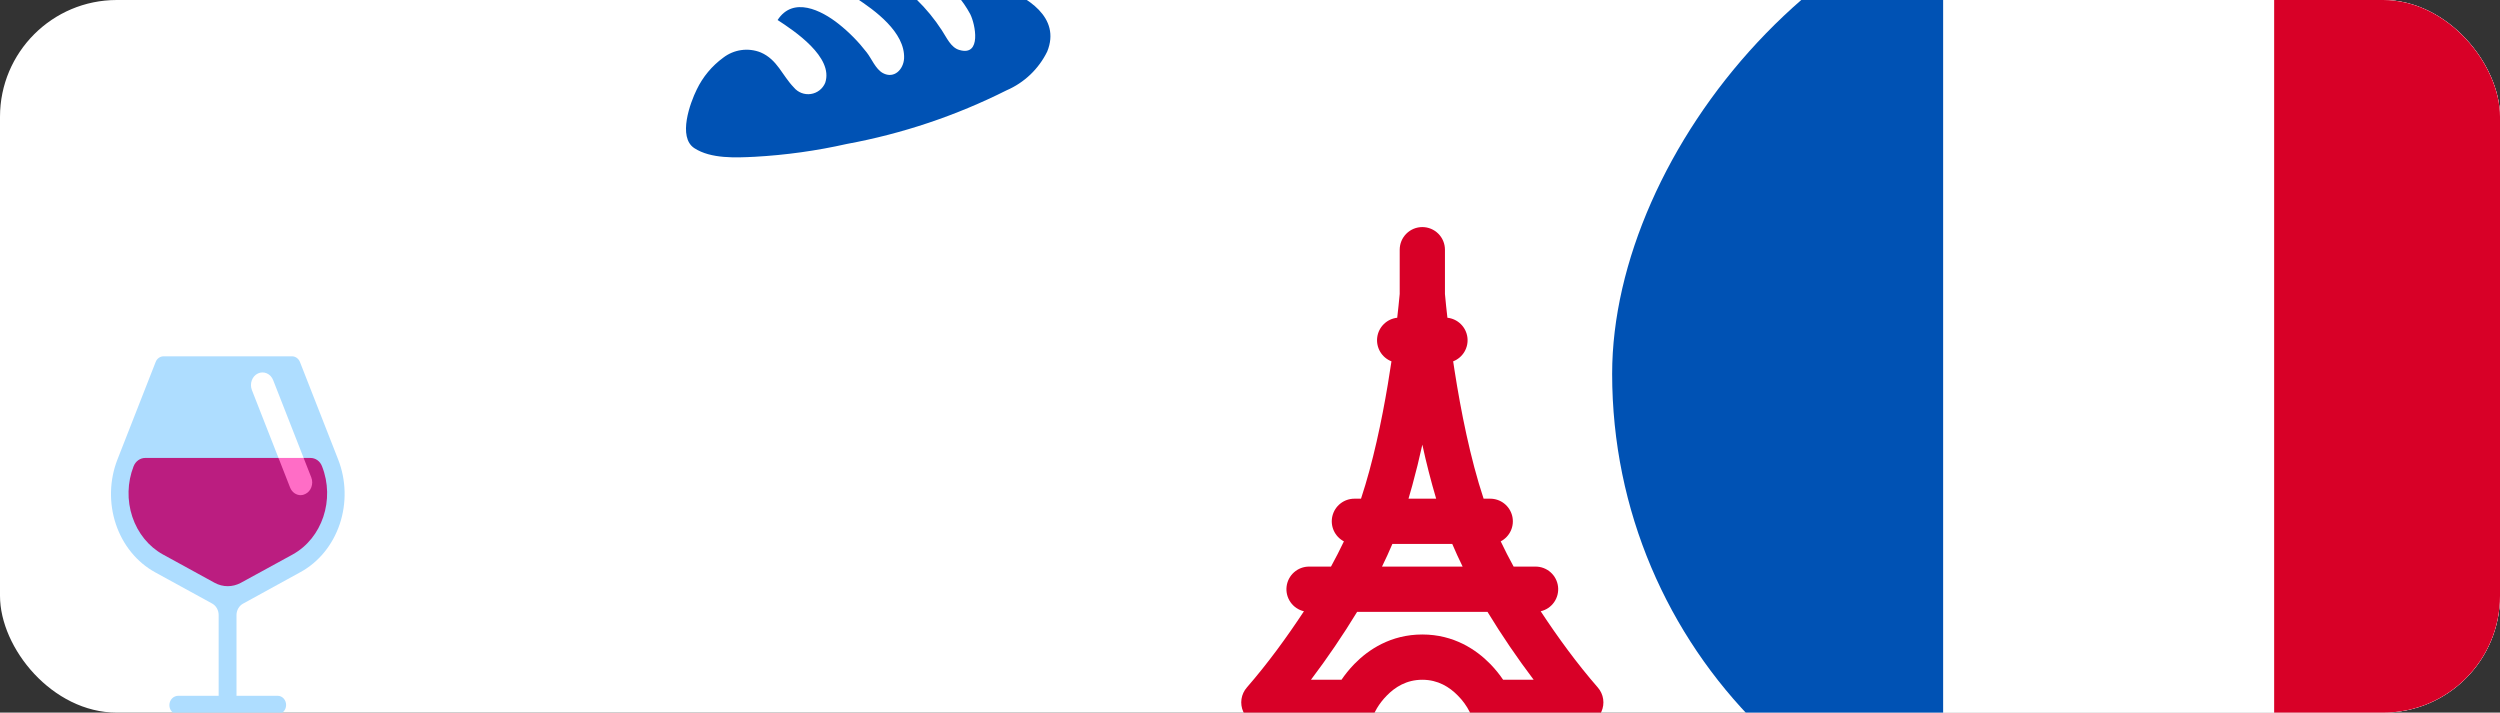 <svg width="428" height="122" viewBox="0 0 428 122" fill="none" xmlns="http://www.w3.org/2000/svg">
<rect x="0" y="0" width="428" height="122" fill="#333333" stroke="none"/>
<g clip-path="url(#clip0_295_12)">
<rect width="428" height="122" rx="20" fill="white"/>
<g clip-path="url(#clip1_295_12)">
<path d="M276 149.004H446V-20.998H276V149.004Z" fill="white"/>
<path d="M276 149.004H332.665V-20.998H276V149.004Z" fill="#0052B4"/>
<path d="M389.335 149H446V-21.001H389.335V149Z" fill="#D80027"/>
</g>
<path d="M57.892 78.662L51.363 62.001C51.25 61.705 51.06 61.452 50.816 61.274C50.573 61.096 50.287 61.001 49.994 61H28.006C27.411 61 26.855 61.392 26.637 62.001L20.108 78.662C18.733 82.176 18.634 86.133 19.833 89.724C21.032 93.314 23.438 96.267 26.558 97.977L36.321 103.328C36.996 103.698 37.433 104.459 37.433 105.286V119.12H30.507C29.713 119.12 29.019 119.794 28.999 120.686C28.979 121.577 29.634 122.295 30.447 122.295H47.474C48.268 122.295 48.962 121.621 48.982 120.729C48.986 120.518 48.952 120.309 48.881 120.113C48.81 119.917 48.704 119.738 48.569 119.588C48.433 119.438 48.272 119.319 48.094 119.239C47.917 119.158 47.726 119.118 47.533 119.12H40.489V105.307C40.489 104.481 40.925 103.72 41.6 103.35L51.423 97.956C54.548 96.256 56.959 93.309 58.163 89.721C59.366 86.132 59.269 82.175 57.892 78.662Z" fill="#AEDDFF"/>
<path d="M51.482 84.774C50.708 84.774 49.974 84.274 49.656 83.447L43.128 66.786C42.691 65.676 43.167 64.393 44.16 63.936C44.641 63.71 45.185 63.702 45.672 63.914C46.16 64.126 46.55 64.54 46.759 65.067L53.288 81.729C53.724 82.838 53.248 84.121 52.256 84.578C51.998 84.709 51.74 84.774 51.482 84.774Z" fill="white"/>
<path d="M53.15 78.401H51.913L50.602 80.393L47.665 78.401H24.851C23.998 78.401 23.204 78.966 22.867 79.837C21.795 82.583 21.72 85.674 22.657 88.48C23.593 91.285 25.471 93.593 27.907 94.932L36.758 99.783C38.167 100.544 39.814 100.544 41.223 99.783L50.094 94.932C55.154 92.148 57.377 85.535 55.134 79.837C54.797 78.945 54.023 78.401 53.15 78.401Z" fill="#BB1D80"/>
<path d="M47.679 78.401L49.657 83.447C49.975 84.274 50.709 84.774 51.483 84.774C51.741 84.774 51.999 84.709 52.257 84.578C53.249 84.122 53.725 82.838 53.289 81.729L51.981 78.401H47.679Z" fill="#FF6DC6"/>
<g clip-path="url(#clip2_295_12)">
<path fill-rule="evenodd" clip-rule="evenodd" d="M243.5 38.875C244.528 38.875 245.513 39.283 246.24 40.01C246.967 40.737 247.375 41.722 247.375 42.75V50.333C247.495 51.69 247.642 53.046 247.797 54.398C248.66 54.492 249.465 54.873 250.086 55.48C250.706 56.087 251.105 56.884 251.218 57.744C251.331 58.604 251.153 59.477 250.711 60.224C250.269 60.97 249.59 61.547 248.782 61.861L249.026 63.466C250.091 70.293 251.703 78.462 253.993 85.375H255.125C255.992 85.375 256.834 85.665 257.516 86.2C258.198 86.734 258.682 87.483 258.889 88.324C259.096 89.166 259.015 90.053 258.659 90.843C258.302 91.633 257.691 92.281 256.923 92.683C257.613 94.14 258.357 95.582 259.132 97H262.875C263.827 96.997 264.748 97.344 265.46 97.976C266.172 98.608 266.627 99.481 266.737 100.427C266.848 101.372 266.606 102.326 266.058 103.105C265.51 103.884 264.694 104.434 263.766 104.649C266.75 109.175 269.978 113.601 273.543 117.696C274.034 118.257 274.353 118.947 274.462 119.684C274.571 120.421 274.465 121.173 274.157 121.852C273.849 122.53 273.352 123.105 272.726 123.508C272.099 123.912 271.37 124.126 270.625 124.125H255.125C254.469 124.125 253.824 123.959 253.25 123.642C252.676 123.325 252.192 122.867 251.843 122.312L251.606 121.874C251.086 120.841 250.403 119.899 249.584 119.084C248.165 117.631 246.201 116.375 243.5 116.375C240.799 116.375 238.834 117.631 237.416 119.084C236.769 119.739 236.202 120.468 235.727 121.257L235.393 121.874C235.083 122.546 234.587 123.115 233.964 123.514C233.34 123.913 232.615 124.125 231.875 124.125H216.375C215.63 124.125 214.901 123.91 214.275 123.506C213.649 123.102 213.153 122.526 212.845 121.847C212.538 121.168 212.433 120.416 212.543 119.679C212.653 118.942 212.973 118.252 213.465 117.692C217.026 113.593 220.246 109.179 223.234 104.649C222.306 104.434 221.49 103.884 220.942 103.105C220.394 102.326 220.152 101.372 220.263 100.427C220.373 99.481 220.827 98.608 221.54 97.976C222.252 97.344 223.173 96.997 224.125 97H227.868C228.643 95.582 229.387 94.136 230.077 92.683C229.309 92.281 228.698 91.633 228.341 90.843C227.985 90.053 227.904 89.166 228.111 88.324C228.318 87.483 228.801 86.734 229.484 86.2C230.166 85.665 231.008 85.375 231.875 85.375H233.006C235.041 79.233 236.544 72.091 237.598 65.787L238.218 61.861C237.41 61.547 236.73 60.97 236.289 60.224C235.847 59.477 235.668 58.604 235.782 57.744C235.895 56.884 236.294 56.087 236.914 55.48C237.534 54.873 238.34 54.492 239.203 54.398C239.358 53.042 239.505 51.686 239.629 50.33V42.75C239.629 41.722 240.037 40.737 240.764 40.01C241.49 39.283 242.472 38.875 243.5 38.875ZM254.66 104.75H232.34C229.901 108.755 227.263 112.635 224.435 116.375H229.666C230.209 115.573 230.941 114.624 231.875 113.666C234.239 111.244 238.087 108.625 243.5 108.625C248.913 108.625 252.761 111.244 255.125 113.666C256.063 114.624 256.791 115.573 257.334 116.375H262.565C259.737 112.635 257.099 108.755 254.66 104.75ZM248.627 93.125H238.373L237.513 95.074L236.599 97H250.401L249.487 95.074L248.627 93.125ZM243.5 76.141C242.991 78.474 242.42 80.793 241.787 83.097L241.136 85.375H245.871C244.968 82.328 244.18 79.247 243.508 76.141H243.5Z" fill="#D80027"/>
</g>
<path d="M118.877 25.369C115.981 23.488 118.181 17.555 119.279 15.336C120.32 13.165 121.883 11.286 123.828 9.868C124.728 9.176 125.792 8.73 126.916 8.574C128.04 8.418 129.186 8.557 130.24 8.978C133.092 10.206 133.915 12.925 135.899 14.962C136.245 15.386 136.695 15.713 137.205 15.911C137.715 16.109 138.267 16.172 138.809 16.093C139.35 16.014 139.862 15.796 140.294 15.461C140.726 15.125 141.064 14.684 141.274 14.178C142.759 9.778 135.935 5.252 133.126 3.428C135.776 -0.653 140.594 1.727 143.598 4.115C145.379 5.532 146.983 7.16 148.373 8.963C149.228 10.048 149.888 11.818 151.152 12.514C153.073 13.543 154.671 11.898 154.779 10.003C154.979 5.516 149.73 1.733 146.505 -0.361C149.355 -4.749 153.692 -3.118 156.907 -0.095C158.547 1.497 160.002 3.269 161.244 5.187C162.05 6.396 162.79 8.187 164.289 8.568C168.076 9.654 166.979 4.138 166.102 2.414C165.469 1.23 164.701 0.124 163.813 -0.882C162.856 -2.002 161.322 -2.811 163.295 -3.495C165.939 -3.886 168.64 -3.479 171.052 -2.326C175.825 -0.598 181.666 2.945 179.284 8.823C177.83 11.798 175.359 14.155 172.318 15.466C163.689 19.802 154.489 22.891 144.992 24.641C139.803 25.811 134.525 26.547 129.214 26.841C125.994 26.996 121.73 27.221 118.877 25.369Z" fill="#0052B4"/>
</g>
<defs>
<clipPath id="clip0_295_12">
<rect width="428" height="122" rx="20" fill="white"/>
</clipPath>
<clipPath id="clip1_295_12">
<rect width="170" height="170" rx="85" transform="matrix(1 0 0 -1 276 149)" fill="white"/>
</clipPath>
<clipPath id="clip2_295_12">
<rect width="93" height="93" fill="white" transform="translate(197 35)"/>
</clipPath>
</defs>
</svg>
